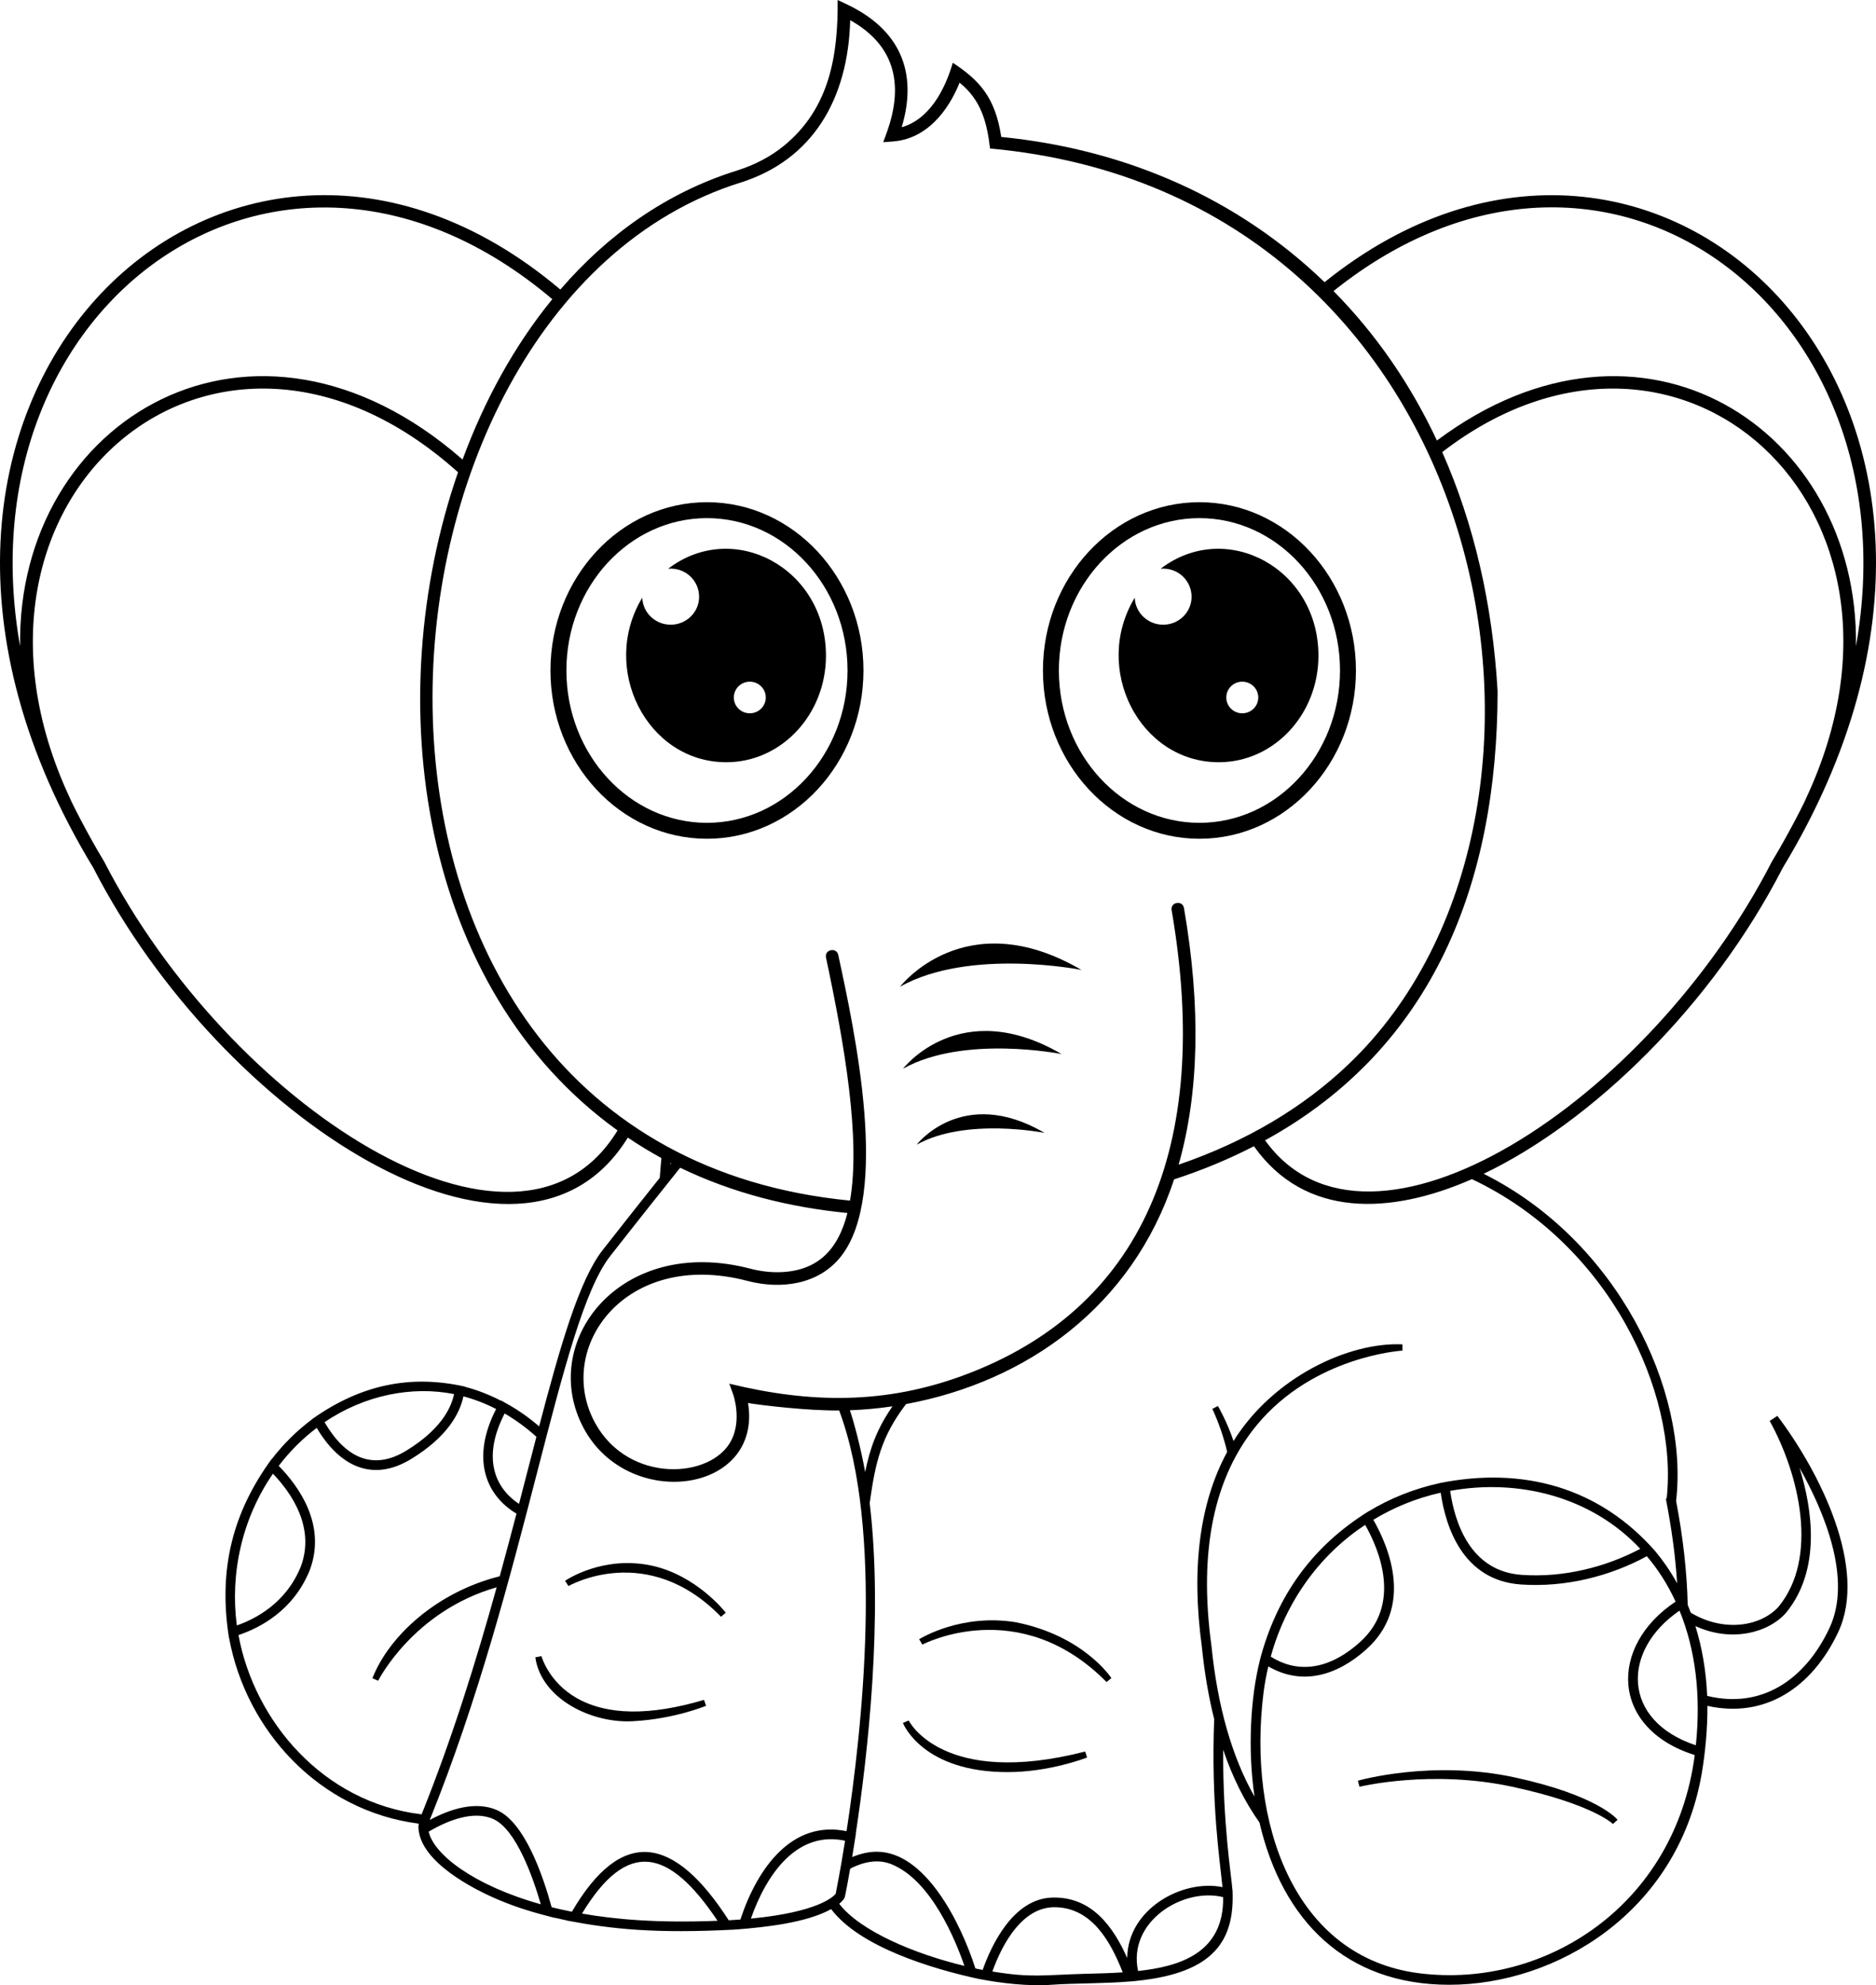 <?xml version="1.0" encoding="utf-8"?>

<svg version="1.1" id="Layer_1" xmlns="http://www.w3.org/2000/svg" xmlns:xlink="http://www.w3.org/1999/xlink" x="0px" y="0px"
	 viewBox="0 0 4727.181 5000" enable-background="new 0 0 4727.181 5000" xml:space="preserve">
<g>
	<path d="M4478.686,3566.098l-19.391,12.679c74.639,135.083,124.168,344.53,22.126,468.187
		c-43.29,48.095-135.812,65.821-221.064,14.788c-2.494-6.59-4.925-13.206-7.647-19.647c-1.887-82.004-11.576-169.446-29.242-261.832
		c32.341-278.657-147.705-655.415-484.918-823.932c272.465-130.266,574.59-421.773,753.469-770.205
		c704.168-1162.46-318.665-2148.129-1154.368-1475.412c-215.963-208.261-496.149-334.264-814.707-365.822
		c-14.944-100.23-56.017-143.465-122.094-186.823c-20.307,70.045-60.128,142.934-128.717,162.379
		c41.854-140.205-5.728-246.936-138.647-309.698L2110.719,0c1.206,140.164-20.246,272.654-135.098,366.934
		c-33.305,27.349-73.656,48.559-119.944,63.065c-176.547,55.329-324.756,161.463-443.69,299.287
		C571.01,18.812-474.53,1017.114,234.799,2185.146c321.981,627.075,1077.127,1118.153,1347.207,680.049
		c27.342,18.447,55.56,35.643,84.652,51.516c-1.206,12.067-2.729,28.872-4.211,49.799
		c-37.542,47.082-90.232,113.448-143.844,181.898c-58.08,74.147-105.431,235.576-160.107,444.039
		c-34.713-29.774-61.886-46.637-96.423-65.512l-0.364,0.648c-28.966-14.959-59.183-26.674-90.258-34.84l0.054-0.431
		c-136.547-30.744-262.696-5.182-385.504,82.28l0.141,0.27c-37.791,28.184-71.858,61.81-101.24,99.865l-0.257-0.257
		c-97.548,133.494-135.272,276.419-107.648,450.918l0.242-0.075c43.188,234.911,228.698,436.078,477.843,467.723
		c-0.324,2.438-0.592,4.899-0.646,7.406l-0.283,0.174c0.27,2.931,0.836,8.758,0.762,7.984
		c7.721,80.017,131.163,147.321,205.654,178.111c49.832,20.549,89.146,31.369,136.553,43.578l-0.122-0.444
		c10.315,2.461,20.772,4.836,31.506,7.053l-0.128,0.23c113.49,21.615,222.916,33.211,422.777,22.759l-0.074-0.122
		c2.244-0.142,4.44-0.296,6.644-0.451l-0.054,0.161c70.489-5.793,173.354-16.252,236.702-51.118
		c71.756,95.42,254.859,150.594,371.671,175.746l-0.013-0.046c56.833,11.064,126.001,19.035,184.477,14.775
		c56.206-4.103,129.909-2.58,199.125-8.436l0,0c4.622-0.444,9.641-0.849,13.556-1.178l-0.048-0.128
		c198.379-19.864,248.419-103.605,242.524-229.453l-0.242-0.076c-2.54-35.129-24.33-166.225-23.286-352.508
		c23.817,69.864,54.393,130.954,91.45,183.063c57.795,247.952,218.12,408.762,478.215,408.762
		c269.521,0,574.449-181.858,635.761-529.448c9.17-51.98,15.355-117.715,14.735-173.032
		c145.311,32.429,263.638-45.943,329.392-185.191C4707.821,3950.038,4585.148,3706.718,4478.686,3566.098z M4552.08,2008.222
		c-4.514,12.242-46.692,94.798-87.645,162.527c-310.56,604.842-1015.04,1064.884-1276.676,701.292
		c425.066-233.332,585.256-649.568,585.943-1130.604c-12.614-220.315-60.006-423.288-139.565-602.753
		C4226.919,681.949,4893.397,1275.303,4552.08,2008.222z M4676.713,1627.584c8.152-546.823-538.954-904.852-1055.882-518.034
		c-65.531-139.565-151.827-266.334-260.6-376.468C4041.728,187.525,4827.375,777.214,4676.713,1627.584z M1391.7,753.476
		c-95.755,117.209-171.326,255.44-226.11,403.958C640.218,698.308,42.087,1053.742,50.611,1627.549
		C-102.267,764.52,707.104,174.877,1391.7,753.476z M262.356,2169.778c-43.525-71.871-82.382-149.752-87.105-161.563
		c-350.643-752.978,365.957-1368.734,978.871-818.764c-199.637,577.724-95.218,1300.117,401.93,1657.701
		C1304.051,3261.747,574.784,2778.118,262.356,2169.778z M1865.111,460.171c183.898-57.614,272.115-212.278,277.209-409.347
		c107.648,60.295,138.499,155.829,91.66,284.323l-8.389,23.003l24.411-1.832c101.092-7.6,150.634-104.454,167.924-148.088
		c54.232,43.425,68.994,99.429,76.815,165.794c1278.219,116.312,1561.809,1676.23,904.932,2304.95
		c-115.996,111.024-259.583,195.906-429.75,254.394c51.475-180.881,56.476-397.273,13.508-646.305
		c-3.53-20.549-34.787-15.235-31.135,5.376c103.518,600.187-77.085,1005.047-522.312,1170.795
		c-198.681,74.019-387.572,71.664-592.257,21.756l9.932,27.658c0.222,0.612,21.682,61.804-4.379,114.096
		c-49.253,98.868-260.217,111.113-344.175-43.673c-101.799-187.839,75.564-437.93,384.176-356.976
		c86.229,22.509,179.998,8.86,235.569-61.36c123.394-155.931,35.865-563.097-6.563-759.487
		c-4.333-20.443-35.279-13.873-30.912,6.577c47.211,221.528,87.416,456.518,60.524,612.044
		C718.512,2885.71,854.202,777.025,1865.111,460.171z M2248.87,3542.029c-39.752,57.297-56.792,106.382-68.865,165.544
		c-10.518-59.425-28.372-126.23-38.405-155.674C2177.652,3550.573,2213.449,3547.27,2248.87,3542.029z M1691.662,2929.959
		c-0.72,0.918-1.375,1.724-2.129,2.668c0.115-1.227,0.222-2.405,0.331-3.57C1690.456,2929.357,1691.07,2929.646,1691.662,2929.959z
		 M1271.629,3560.054c28.191,16.42,54.979,36.106,80.023,58.626c-13.434,51.543-27.874,107.843-43.808,169.041
		C1243.203,3745.002,1216.218,3667.147,1271.629,3560.054z M1144.186,3511.206c-7.93,37.745-35.973,90.952-120.786,142.712
		c-85.777,52.352-154.987,14.883-205.593-71.96C919.309,3513.144,1039.09,3490.184,1144.186,3511.206z M687.753,3711.745
		c45.271,47.068,107.433,134.652,70.173,234.026c-36.949,91.498-113.381,131.5-161.152,148.114
		C579.574,3963.855,609.314,3825.249,687.753,3711.745z M1062.369,4569.642c-247.974-29.283-421.543-234.72-461.438-451.527
		c53.464-17.814,138.338-61.3,179.626-163.537c42.561-113.491-27.207-210.668-78.245-262.694
		c27.76-36.389,60.026-68.548,95.79-95.581c57.897,97.897,141.357,137.287,237.954,78.345
		c91.074-55.566,122.423-114.36,131.694-157.776c28.333,7.606,55.91,18.285,82.395,31.876
		c-62.115,120.597-29.645,215.06,51.288,263.51c-13.327,50.964-27.349,103.707-42.219,157.776
		c-158.188,39.65-278.819,149.831-320.821,256.799l14.446,6.353c1.186-2.418,89.294-175.539,298.682-235.375
		C1200.505,4181.248,1139.509,4378.298,1062.369,4569.642z M1080.191,4613.262c47.09-27.846,112.243-54.109,162.358-31.991
		c58.563,25.75,101.361,149.934,120.147,214.899C1191.645,4748.177,1092.783,4669.697,1080.191,4613.262z M1466.522,4819.597
		c113.618-187.665,218.503-165.85,341.539,18.13C1655.508,4843.824,1548.662,4834.013,1466.522,4819.597z M1865.616,4834.586
		c-9.393,0.701-19.229,1.306-29.349,1.872c-137.165-212.855-268.807-237.49-395.206-21.532
		c-17.571-3.484-34.624-7.264-51.057-11.353c-22.174-81.162-68.165-213.961-137.678-244.551
		c-53.531-23.536-117.735-3.04-169.493,24.855c243.971-602.141,324.958-1254.611,454.888-1420.445
		c72.43-92.475,143.297-181.299,176.19-222.39c132.78,64.169,275.248,99.716,421.456,114.096
		c-24.115,95.144-77.342,146.995-172.216,149.071c-23.771,0.54-49.582-2.875-71.877-8.705
		c-330.928-86.787-536.98,186.688-419.954,402.616c113.261,208.822,450.065,162.997,413.654-64.357
		c37.084,6.017,150.945,19.447,229.553,18.703c112.897,301.706,57.904,803.785,18.596,1059.636
		C1997.149,4583.817,1909.418,4702.21,1865.616,4834.586z M2105.794,4769.67c-5.558,7.034-43.721,46.219-213.713,62.561
		c40.735-115.511,117.883-221.785,237.349-196.081C2117.666,4709.912,2107.938,4759.024,2105.794,4769.67z M2114.689,4794.91
		c9.338-7.708,12.626-13.456,13.475-15.212l0.122-0.392c0.061-0.128,0.155-0.283,0.202-0.385
		c2.068-6.557,12.263-63.718,13.826-72.578c33.081-16.851,69.296-24.901,103.511-11.265
		c100.782,40.311,162.453,192.629,184.29,256.262C2306.321,4921.751,2167.215,4863.78,2114.689,4794.91z M2734.151,4971.287
		c-105.466,2.938-133.953,10.524-233.623-5.8c27.086-74.622,76.917-161.28,155.842-161.948c94.051,0,141.868,85.59,172.707,164.07
		C2797.162,4969.751,2765.178,4970.541,2734.151,4971.287z M2867.753,4964.233c-26.91-124.134,112.647-211.201,214.353-186.083
		C3084.376,4920.324,2970.53,4952.996,2867.753,4964.233z M3161.193,4525.126c-56.685-99.729-93.331-227.282-108.706-381.064
		c-32.361-237.599,6.3-424.448,114.891-555.359c143.6-173.173,364.272-186.889,366.49-187.01c-0.013-7.768-0.007-4.185-0.026-15.772
		c-135.502-6.178-325.417,82.76-425.586,243.488c-16.32-48.766-38.108-86.123-39.368-88.238l-13.967,7.31
		c16.831,36.491,29.181,73.414,37.307,108.362c-69.318,127.815-90.811,292.165-63.84,490.071
		c6.563,65.653,17.033,126.568,31.135,182.862c-8.146,211.165,14.418,357.689,20.934,423.181
		c-102.036-20.637-239.162,55.787-240.078,178.69c-35.164-79.201-89.544-154.792-188.17-152.375
		c-99.731,2.276-154.508,121.278-176.055,182.233c-6.085-1.138-12.174-2.339-18.287-3.606
		c-37.031-115.82-126.358-294.066-248.539-294.066c-21.453,0-42.406,5.31-62.034,13.469c3.982-23.677,6.69-40.785,9.527-59.185
		l-0.431-0.122c29.969-197.508,69.52-543.716,35.077-832.15c14.365-103.25,29.053-167.356,91.605-249.538
		c304.402-56.369,570.055-245.972,675.392-565.857c71.547-23.358,138.614-51.233,201.227-83.514
		c128.475,181.569,344.066,173.045,549.35,82.895c346.371,163.659,520.001,537.317,490.626,804.535l-1.974,0.385
		c13.967,72.93,23.615,138.945,28.359,212.898c-17.497-31.412-35.373-56.968-54.628-80.178l0.074-0.039
		c-141.249-161.01-332.908-214.405-544.324-171.999l0.013,0.141c-64.15,14.074-124.479,38.182-179.067,71.259l-0.074-0.128
		c-139.733,87.166-230.531,210.217-273.867,376.12l0.161,0.115C3150.817,4277.092,3143.755,4407.526,3161.193,4525.126z
		 M4133.178,3900.926c-88.708,46.753-194.22,72.924-298.924,65.584c-130.327-9.057-168.812-133.165-180.105-211.612
		C3825.117,3723.868,4009.232,3768.518,4133.178,3900.926z M3426.031,4136.65c-83.756,74.585-162.061,75.045-223.974,35.804
		c37.893-137.968,122.073-255.338,237.928-331.838C3475.162,3902.637,3533.618,4040.822,3426.031,4136.65z M3577.204,4970.04
		c-318.686-39.765-433.78-382.452-393.495-705.542c2.871-23.003,7.062-45.46,12.242-67.43
		c84.363,48.99,171.939,23.898,246.235-42.278c120.571-107.405,58.093-257.493,18.394-327.028
		c51.806-31.418,108.902-54.628,169.709-68.239c12.742,87.544,56.213,221.071,202.292,231.223
		c111.899,7.646,223.308-20.401,317.204-71.17c27.327,32.32,51.227,68.597,72.478,114.34
		c-169.5,112.405-163.854,319.698,48.181,386.427C4220.895,4800.239,3892.03,5009.134,3577.204,4970.04z M4273.221,4395.722
		c-186.91-61.84-187.874-238.958-41.101-339.135C4272.472,4155.402,4286.298,4269.396,4273.221,4395.722z M4609.735,4100.872
		c-62.526,132.458-173.091,203.519-307.986,170.403c-2.642-62.389-12.627-121.196-29.713-175.854
		c88.506,40.89,181.817,18.529,227.802-32.609c89.975-109.01,66.831-262.237,34.666-365.937
		C4596.151,3806.444,4668.244,3976.949,4609.735,4100.872z"/>
	<path d="M2559.348,4085.788c-136.836-22.296-238.925,40.11-243.19,42.792l7.943,13.637c2.427-1.306,244.672-128.049,464.159,94.173
		l12.215-9.899C2797.58,4222.118,2727.885,4119.125,2559.348,4085.788z"/>
	<path d="M2289.693,4333.256l-14.52,6.211c2.022,5.053,51.975,123.818,263.679,123.818c105.405,0,196.572-35.307,200.398-36.807
		l-4.844-14.999C2375.369,4503.274,2290.48,4334.921,2289.693,4333.256z"/>
	<path d="M1643.238,3943.402c-123.413-26.592-215.471,35.386-219.319,38.034l8.503,13.307
		c1.967-1.165,198.701-113.744,384.398,77.309l11.891-10.35C1825.763,4057.893,1755.098,3968.425,1643.238,3943.402z"/>
	<path d="M1453.229,4276.842c-71.137-40.453-88.715-105.155-88.863-105.734l-15.484,3.004
		c14.951,105.506,143.829,167.948,248.485,160.803c101.342-5.721,178.603-37.366,181.83-38.715l-5.275-14.87
		C1637.634,4321.877,1529.729,4320.36,1453.229,4276.842z"/>
	<path d="M3816.157,4476.511c-207.676-44.894-392.733,7.883-394.573,8.422l4.124,15.249c1.778-0.458,181.743-43.976,385.321,0.066
		c199.671,43.176,251.188,91.699,253.277,93.749l11.71-10.551C4074.028,4580.939,4024.971,4521.662,3816.157,4476.511z"/>
	<path d="M2725.129,2442.872c-293.507-171.193-457.153,42.199-457.153,42.199
		C2443.804,2386.605,2725.129,2442.872,2725.129,2442.872z"/>
	<path d="M2275.49,2691.627c153.633-86.034,399.443-36.876,399.443-36.876C2418.483,2505.182,2275.49,2691.627,2275.49,2691.627z"/>
	<path d="M2309.636,2883.118c124.081-69.486,322.615-29.78,322.615-29.78C2425.127,2732.53,2309.636,2883.118,2309.636,2883.118z"/>
	<path d="M3071.09,1919.783c138.91,0,251.155-120.092,251.155-268.389c0-220.363-232.833-344.815-397.685-218.934
		c42.441-3.719,78.008,29.04,78.008,70.658c0,38.789-31.937,70.295-71.655,70.295c-38.533,0-70.334-30.287-71.581-68.01
		C2751.453,1683.318,2870.905,1919.783,3071.09,1919.783z M3130.293,1716.939c22.322,0,40.298,17.828,40.298,39.786
		c0,21.978-17.976,39.773-40.298,39.773c-22.315,0-40.237-17.802-40.237-39.773
		C3090.043,1734.767,3107.971,1716.939,3130.293,1716.939z"/>
	<path d="M3022.376,2112.528c217.451,0,394.357-190.124,394.357-423.821c0-233.704-176.906-423.834-394.357-423.834
		c-217.452,0-394.364,190.131-394.364,423.834C2628.013,1922.397,2804.923,2112.528,3022.376,2112.528z M3022.376,1304.983
		c195.325,0,354.207,172.128,354.207,383.717c0,211.569-158.882,383.698-354.207,383.698s-354.207-172.128-354.207-383.698
		C2668.163,1477.124,2827.051,1304.983,3022.376,1304.983z"/>
	<path d="M1683.605,1432.454c42.441-3.719,78.008,29.04,78.008,70.658c0,38.789-31.937,70.295-71.655,70.295
		c-38.533,0-70.334-30.287-71.581-68.01c-107.877,177.922,11.576,414.401,211.758,414.401
		c138.911,0,251.147-120.092,251.147-268.389C2081.296,1431.025,1848.461,1306.58,1683.605,1432.454z M1889.34,1796.511
		c-22.322,0-40.237-17.802-40.237-39.78c0-21.965,17.922-39.786,40.237-39.786c22.322,0,40.291,17.828,40.291,39.786
		C1929.631,1778.696,1911.662,1796.511,1889.34,1796.511z"/>
	<path d="M1781.422,1264.867c-217.452,0-394.357,190.131-394.357,423.834c0,233.697,176.905,423.813,394.357,423.813
		s394.357-190.118,394.357-423.815C2175.785,1454.991,1998.875,1264.867,1781.422,1264.867z M1781.422,2072.404
		c-195.325,0-354.207-172.135-354.207-383.704c0-211.591,158.888-383.717,354.207-383.717s354.207,172.135,354.207,383.717
		C2135.635,1900.277,1976.754,2072.404,1781.422,2072.404z"/>
</g>
</svg>
